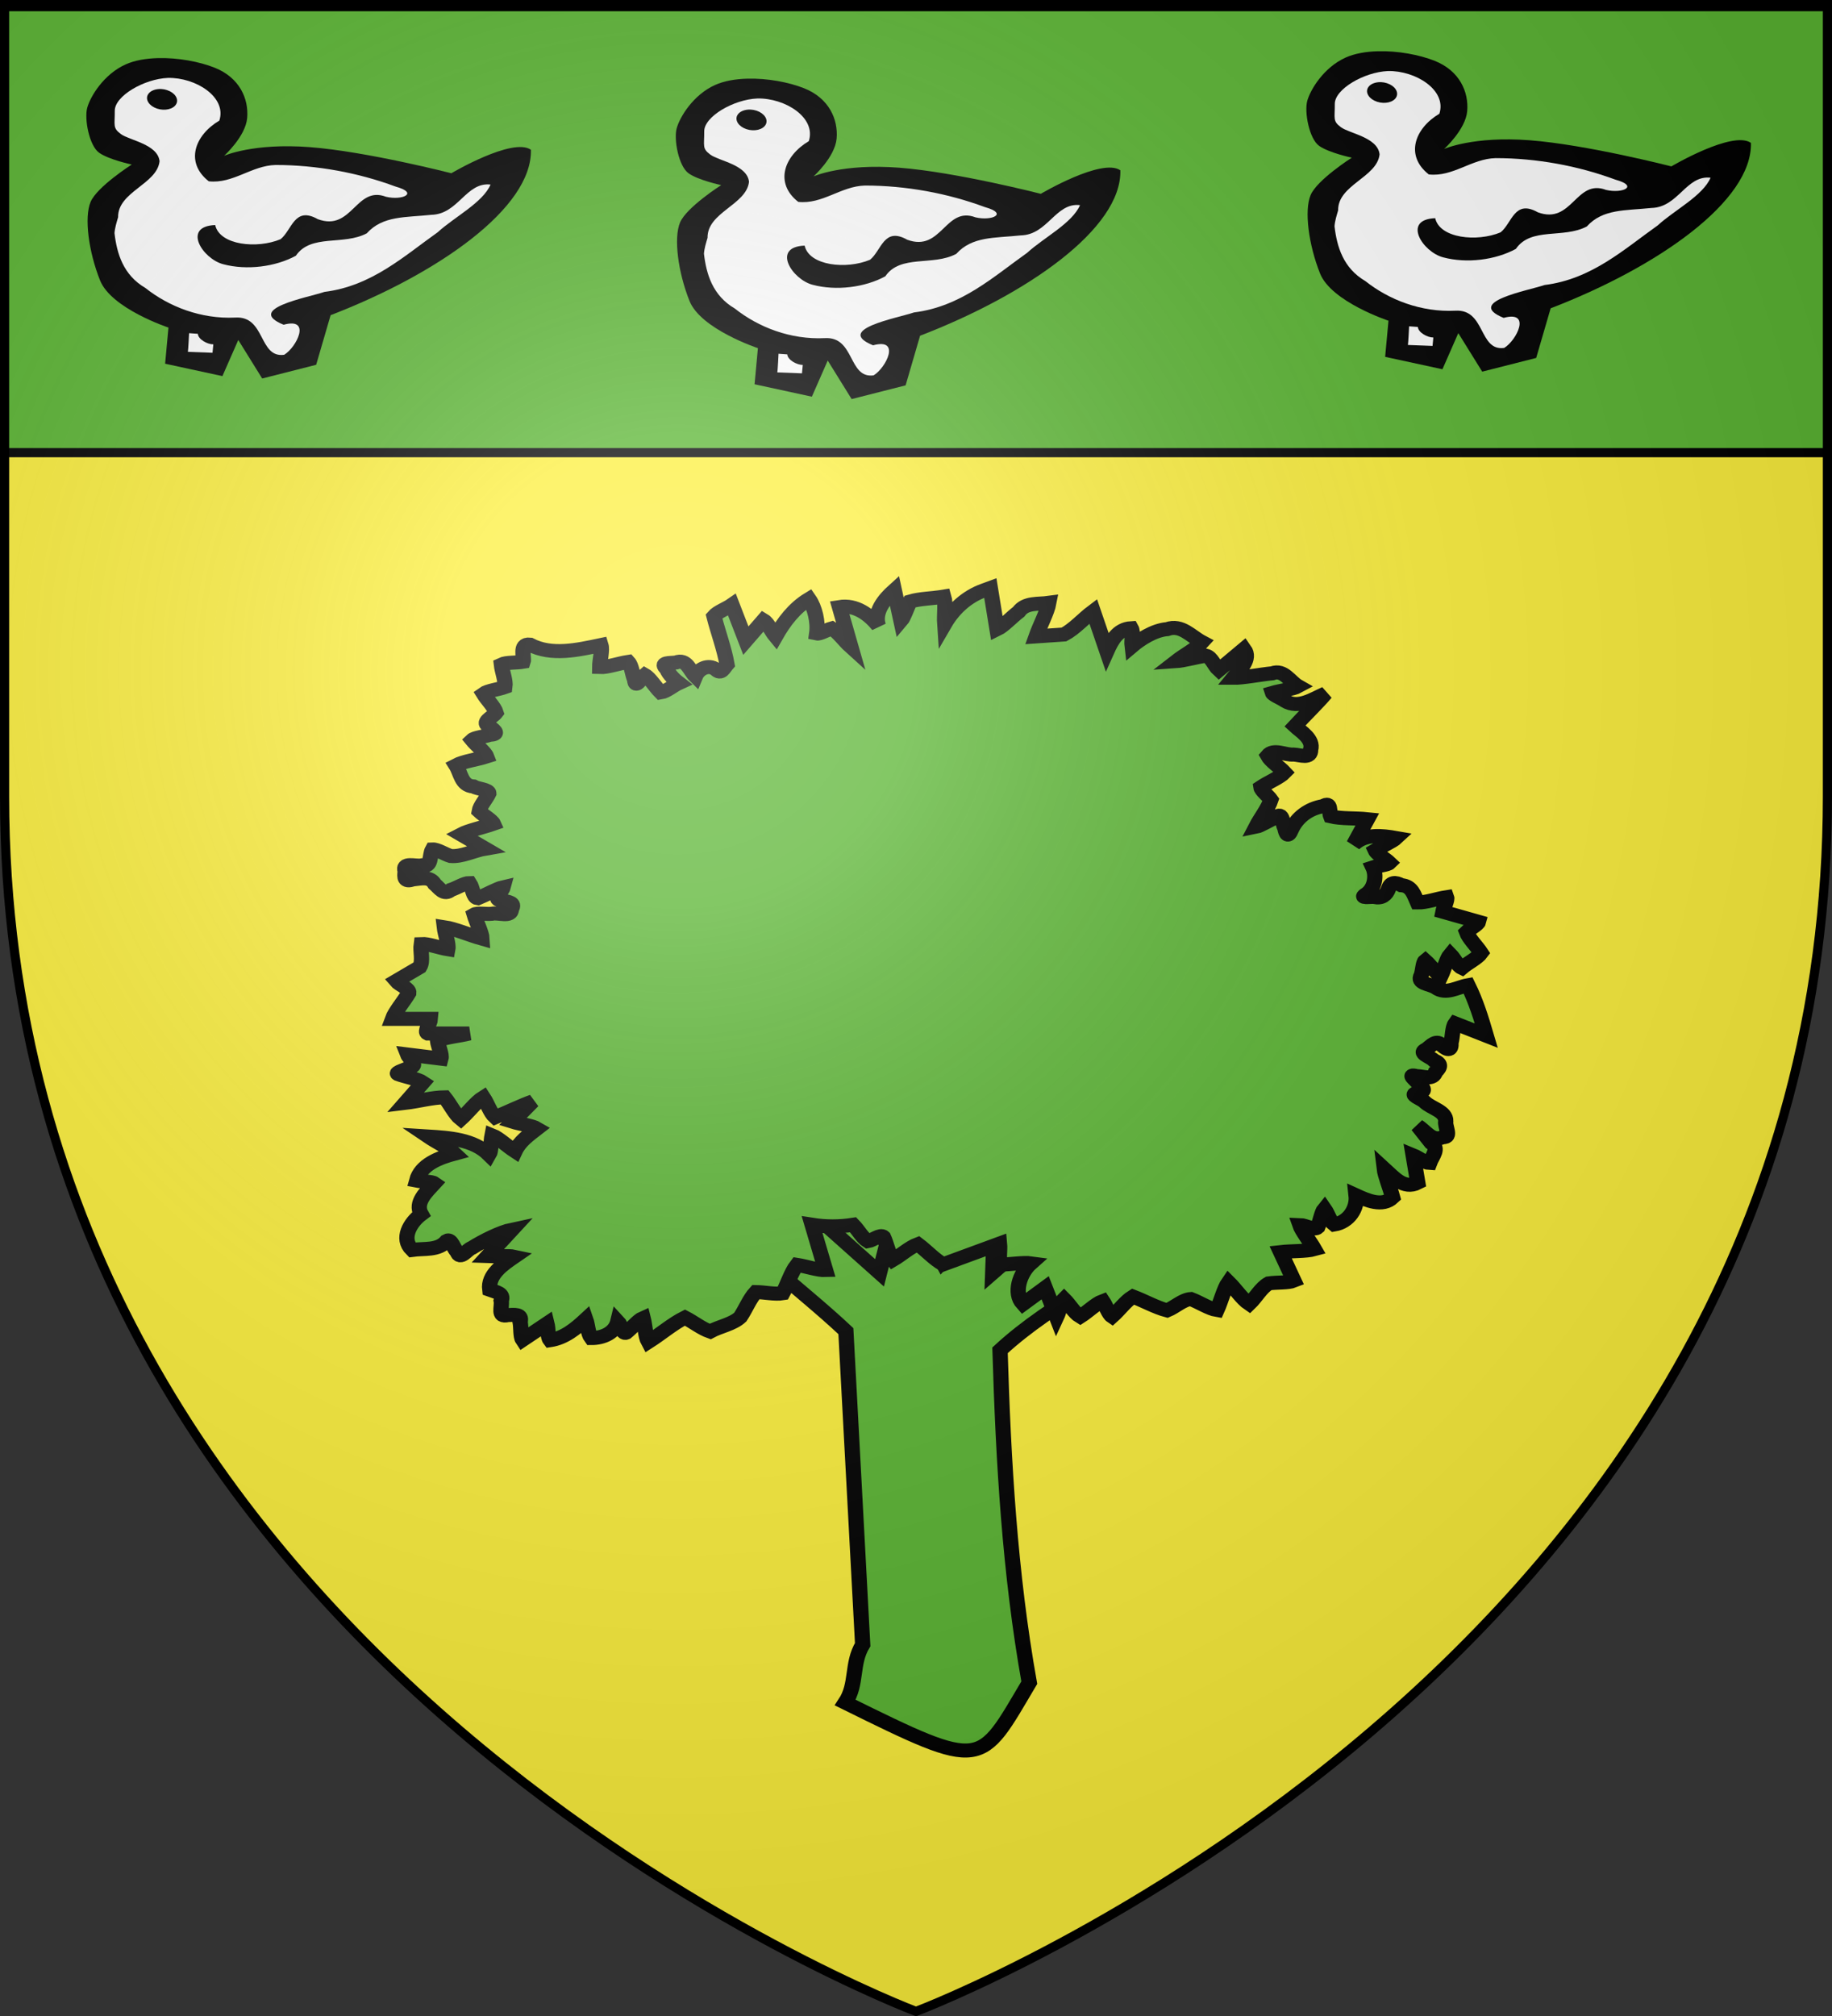 <?xml version="1.0" encoding="UTF-8" standalone="no"?>
<svg
   xmlns:dc="http://purl.org/dc/elements/1.1/"
   xmlns:cc="http://creativecommons.org/ns#"
   xmlns:rdf="http://www.w3.org/1999/02/22-rdf-syntax-ns#"
   xmlns:svg="http://www.w3.org/2000/svg"
   xmlns="http://www.w3.org/2000/svg"
   xmlns:xlink="http://www.w3.org/1999/xlink"
   xmlns:sodipodi="http://sodipodi.sourceforge.net/DTD/sodipodi-0.dtd"
   xmlns:inkscape="http://www.inkscape.org/namespaces/inkscape"
   height="660"
   width="600"
   version="1.0"
   id="svg2"
   sodipodi:version="0.32"
   inkscape:version="0.46"
   sodipodi:docname="Blason Bécourt.svg"
   sodipodi:docbase="D:\Mes documents\Renaud-Notre Lapin"
   inkscape:export-filename="/Users/olivier/Desktop/Blason Rouge/Blason_Vide_3D.png"
   inkscape:export-xdpi="144"
   inkscape:export-ydpi="144"
   inkscape:output_extension="org.inkscape.output.svg.inkscape">
  <rect width="100%" height="100%" fill="#333333" stroke="none"/>
  <sodipodi:namedview
     inkscape:window-height="712"
     inkscape:window-width="1024"
     inkscape:pageshadow="2"
     inkscape:pageopacity="0.0"
     guidetolerance="10.0"
     gridtolerance="10.0"
     objecttolerance="10.0"
     borderopacity="1.0"
     bordercolor="#666666"
     pagecolor="#ffffff"
     id="base"
     showgrid="false"
     height="660px"
     inkscape:zoom="0.44547727"
     inkscape:cx="-39.217336"
     inkscape:cy="301.19311"
     inkscape:window-x="53"
     inkscape:window-y="237"
     inkscape:current-layer="g14244"
     showguides="true"
     inkscape:guide-bbox="true" />
  <desc
     id="desc4">Flag of Canton of Valais (Wallis)</desc>
  <defs
     id="defs6">
    <inkscape:perspective
       sodipodi:type="inkscape:persp3d"
       inkscape:vp_x="0 : 330 : 1"
       inkscape:vp_y="0 : 1000 : 0"
       inkscape:vp_z="600 : 330 : 1"
       inkscape:persp3d-origin="300 : 220 : 1"
       id="perspective35" />
    <linearGradient
       id="linearGradient2893">
      <stop
         style="stop-color:white;stop-opacity:0.314;"
         offset="0"
         id="stop2895" />
      <stop
         id="stop2897"
         offset="0.19"
         style="stop-color:white;stop-opacity:0.251;" />
      <stop
         style="stop-color:#6b6b6b;stop-opacity:0.125;"
         offset="0.6"
         id="stop2901" />
      <stop
         style="stop-color:black;stop-opacity:0.125;"
         offset="1"
         id="stop2899" />
    </linearGradient>
    <linearGradient
       id="linearGradient2885">
      <stop
         id="stop2887"
         offset="0"
         style="stop-color:white;stop-opacity:1;" />
      <stop
         style="stop-color:white;stop-opacity:1;"
         offset="0.229"
         id="stop2891" />
      <stop
         id="stop2889"
         offset="1"
         style="stop-color:black;stop-opacity:1;" />
    </linearGradient>
    <linearGradient
       id="linearGradient2955">
      <stop
         id="stop2867"
         offset="0"
         style="stop-color:#fd0000;stop-opacity:1;" />
      <stop
         style="stop-color:#e77275;stop-opacity:0.659;"
         offset="0.5"
         id="stop2873" />
      <stop
         style="stop-color:black;stop-opacity:0.323;"
         offset="1"
         id="stop2959" />
    </linearGradient>
    <radialGradient
       inkscape:collect="always"
       xlink:href="#linearGradient2955"
       id="radialGradient2961"
       cx="225.524"
       cy="218.901"
       fx="225.524"
       fy="218.901"
       r="300"
       gradientTransform="matrix(-4.167939e-4,2.183,-1.884,-3.599562e-4,615.597,-289.121)"
       gradientUnits="userSpaceOnUse" />
    <polygon
       id="star"
       transform="scale(53,53)"
       points="0,-1 0.588,0.809 -0.951,-0.309 0.951,-0.309 -0.588,0.809 0,-1 " />
    <clipPath
       id="clip">
      <path
         d="M 0,-200 L 0,600 L 300,600 L 300,-200 L 0,-200 z "
         id="path10" />
    </clipPath>
    <radialGradient
       inkscape:collect="always"
       xlink:href="#linearGradient2955"
       id="radialGradient1911"
       gradientUnits="userSpaceOnUse"
       gradientTransform="matrix(-4.167939e-4,2.183,-1.884,-3.599562e-4,615.597,-289.121)"
       cx="225.524"
       cy="218.901"
       fx="225.524"
       fy="218.901"
       r="300" />
    <radialGradient
       inkscape:collect="always"
       xlink:href="#linearGradient2955"
       id="radialGradient2865"
       gradientUnits="userSpaceOnUse"
       gradientTransform="matrix(0,1.749,-1.593,-1.049767e-7,551.788,-191.29)"
       cx="225.524"
       cy="218.901"
       fx="225.524"
       fy="218.901"
       r="300" />
    <radialGradient
       inkscape:collect="always"
       xlink:href="#linearGradient2955"
       id="radialGradient2871"
       gradientUnits="userSpaceOnUse"
       gradientTransform="matrix(0,1.386,-1.323,-5.741131e-8,-158.082,-109.541)"
       cx="225.524"
       cy="218.901"
       fx="225.524"
       fy="218.901"
       r="300" />
    <radialGradient
       inkscape:collect="always"
       xlink:href="#linearGradient2893"
       id="radialGradient3163"
       gradientUnits="userSpaceOnUse"
       gradientTransform="matrix(1.353,0,0,1.349,-77.629,-85.747)"
       cx="221.445"
       cy="226.331"
       fx="221.445"
       fy="226.331"
       r="300" />
    <inkscape:perspective
       sodipodi:type="inkscape:persp3d"
       inkscape:vp_x="0 : 163.28122 : 1"
       inkscape:vp_y="0 : 1000 : 0"
       inkscape:vp_z="627.07764 : 163.28122 : 1"
       inkscape:persp3d-origin="313.53882 : 108.85415 : 1"
       id="perspective55" />
    <linearGradient
       id="linearGradient3016">
      <stop
         style="stop-color:#ffffff;stop-opacity:0.314"
         offset="0"
         id="stop3018" />
      <stop
         style="stop-color:#ffffff;stop-opacity:0.251"
         offset="0.19"
         id="stop3020" />
      <stop
         style="stop-color:#6b6b6b;stop-opacity:0.125"
         offset="0.6"
         id="stop3022" />
      <stop
         style="stop-color:#000000;stop-opacity:0.125"
         offset="1"
         id="stop3024" />
    </linearGradient>
    <linearGradient
       id="linearGradient3026">
      <stop
         style="stop-color:#ffffff;stop-opacity:1"
         offset="0"
         id="stop3028" />
      <stop
         style="stop-color:#ffffff;stop-opacity:1"
         offset="0.229"
         id="stop3030" />
      <stop
         style="stop-color:#000000;stop-opacity:1"
         offset="1"
         id="stop3032" />
    </linearGradient>
    <linearGradient
       id="linearGradient3034">
      <stop
         style="stop-color:#fd0000;stop-opacity:1"
         offset="0"
         id="stop3036" />
      <stop
         style="stop-color:#e77275;stop-opacity:0.659"
         offset="0.5"
         id="stop3038" />
      <stop
         style="stop-color:#000000;stop-opacity:0.323"
         offset="1"
         id="stop3040" />
    </linearGradient>
    <radialGradient
       cx="225.524"
       cy="218.901"
       r="300"
       fx="225.524"
       fy="218.901"
       id="radialGradient3042"
       xlink:href="#linearGradient2955"
       gradientUnits="userSpaceOnUse"
       gradientTransform="matrix(-4.167939e-4,2.183,-1.884,-3.599562e-4,615.597,-289.121)" />
    <polygon
       points="0,-1 0.588,0.809 -0.951,-0.309 0.951,-0.309 -0.588,0.809 0,-1 "
       transform="scale(53,53)"
       id="polygon3044" />
    <clipPath
       id="clipPath3046">
      <path
         d="M 0,-200 L 0,600 L 300,600 L 300,-200 L 0,-200 z "
         id="path3048" />
    </clipPath>
    <radialGradient
       cx="225.524"
       cy="218.901"
       r="300"
       fx="225.524"
       fy="218.901"
       id="radialGradient3050"
       xlink:href="#linearGradient2955"
       gradientUnits="userSpaceOnUse"
       gradientTransform="matrix(-4.167939e-4,2.183,-1.884,-3.599562e-4,615.597,-289.121)" />
    <radialGradient
       cx="225.524"
       cy="218.901"
       r="300"
       fx="225.524"
       fy="218.901"
       id="radialGradient3052"
       xlink:href="#linearGradient2955"
       gradientUnits="userSpaceOnUse"
       gradientTransform="matrix(0,1.749,-1.593,-1.049767e-7,551.788,-191.29)" />
    <radialGradient
       cx="225.524"
       cy="218.901"
       r="300"
       fx="225.524"
       fy="218.901"
       id="radialGradient3054"
       xlink:href="#linearGradient2955"
       gradientUnits="userSpaceOnUse"
       gradientTransform="matrix(0,1.386,-1.323,-5.741131e-8,-158.082,-109.541)" />
    <radialGradient
       cx="221.445"
       cy="226.331"
       r="300"
       fx="221.445"
       fy="226.331"
       id="radialGradient3056"
       xlink:href="#linearGradient2893"
       gradientUnits="userSpaceOnUse"
       gradientTransform="matrix(1.353,0,0,1.349,-77.629,-85.747)" />
    <linearGradient
       id="linearGradient8125">
      <stop
         style="stop-color:#ffffff;stop-opacity:0.314"
         offset="0"
         id="stop8127" />
      <stop
         style="stop-color:#ffffff;stop-opacity:0.251"
         offset="0.19"
         id="stop8129" />
      <stop
         style="stop-color:#6b6b6b;stop-opacity:0.125"
         offset="0.6"
         id="stop8131" />
      <stop
         style="stop-color:#000000;stop-opacity:0.125"
         offset="1"
         id="stop8133" />
    </linearGradient>
    <linearGradient
       id="linearGradient8135">
      <stop
         style="stop-color:#ffffff;stop-opacity:1"
         offset="0"
         id="stop8137" />
      <stop
         style="stop-color:#ffffff;stop-opacity:1"
         offset="0.229"
         id="stop8139" />
      <stop
         style="stop-color:#000000;stop-opacity:1"
         offset="1"
         id="stop8141" />
    </linearGradient>
    <linearGradient
       id="linearGradient8143">
      <stop
         style="stop-color:#fd0000;stop-opacity:1"
         offset="0"
         id="stop8145" />
      <stop
         style="stop-color:#e77275;stop-opacity:0.659"
         offset="0.5"
         id="stop8147" />
      <stop
         style="stop-color:#000000;stop-opacity:0.323"
         offset="1"
         id="stop8149" />
    </linearGradient>
    <radialGradient
       cx="225.524"
       cy="218.901"
       r="300"
       fx="225.524"
       fy="218.901"
       id="radialGradient8151"
       xlink:href="#linearGradient2955"
       gradientUnits="userSpaceOnUse"
       gradientTransform="matrix(-4.167939e-4,2.183,-1.884,-3.599562e-4,615.597,-289.121)" />
    <polygon
       points="0,-1 0.588,0.809 -0.951,-0.309 0.951,-0.309 -0.588,0.809 0,-1 "
       transform="scale(53,53)"
       id="polygon8153" />
    <clipPath
       id="clipPath8155">
      <path
         d="M 0,-200 L 0,600 L 300,600 L 300,-200 L 0,-200 z "
         id="path8157" />
    </clipPath>
    <radialGradient
       cx="225.524"
       cy="218.901"
       r="300"
       fx="225.524"
       fy="218.901"
       id="radialGradient8159"
       xlink:href="#linearGradient2955"
       gradientUnits="userSpaceOnUse"
       gradientTransform="matrix(-4.167939e-4,2.183,-1.884,-3.599562e-4,615.597,-289.121)" />
    <radialGradient
       cx="225.524"
       cy="218.901"
       r="300"
       fx="225.524"
       fy="218.901"
       id="radialGradient8161"
       xlink:href="#linearGradient2955"
       gradientUnits="userSpaceOnUse"
       gradientTransform="matrix(0,1.749,-1.593,-1.049767e-7,551.788,-191.29)" />
    <radialGradient
       cx="225.524"
       cy="218.901"
       r="300"
       fx="225.524"
       fy="218.901"
       id="radialGradient8163"
       xlink:href="#linearGradient2955"
       gradientUnits="userSpaceOnUse"
       gradientTransform="matrix(0,1.386,-1.323,-5.741131e-8,-158.082,-109.541)" />
    <linearGradient
       id="linearGradient6111">
      <stop
         style="stop-color:#ffffff;stop-opacity:0.314"
         offset="0"
         id="stop6113" />
      <stop
         style="stop-color:#ffffff;stop-opacity:0.251"
         offset="0.19"
         id="stop6115" />
      <stop
         style="stop-color:#6b6b6b;stop-opacity:0.125"
         offset="0.6"
         id="stop6117" />
      <stop
         style="stop-color:#000000;stop-opacity:0.125"
         offset="1"
         id="stop6119" />
    </linearGradient>
    <linearGradient
       id="linearGradient6121">
      <stop
         style="stop-color:#ffffff;stop-opacity:1"
         offset="0"
         id="stop6123" />
      <stop
         style="stop-color:#ffffff;stop-opacity:1"
         offset="0.229"
         id="stop6125" />
      <stop
         style="stop-color:#000000;stop-opacity:1"
         offset="1"
         id="stop6127" />
    </linearGradient>
    <linearGradient
       id="linearGradient6129">
      <stop
         style="stop-color:#fd0000;stop-opacity:1"
         offset="0"
         id="stop6131" />
      <stop
         style="stop-color:#e77275;stop-opacity:0.659"
         offset="0.5"
         id="stop6133" />
      <stop
         style="stop-color:#000000;stop-opacity:0.323"
         offset="1"
         id="stop6135" />
    </linearGradient>
    <radialGradient
       cx="225.524"
       cy="218.901"
       r="300"
       fx="225.524"
       fy="218.901"
       id="radialGradient6137"
       xlink:href="#linearGradient2955"
       gradientUnits="userSpaceOnUse"
       gradientTransform="matrix(-4.167939e-4,2.183,-1.884,-3.599562e-4,615.597,-289.121)" />
    <polygon
       points="0,-1 0.588,0.809 -0.951,-0.309 0.951,-0.309 -0.588,0.809 0,-1 "
       transform="scale(53,53)"
       id="polygon6139" />
    <clipPath
       id="clipPath6141">
      <path
         d="M 0,-200 L 0,600 L 300,600 L 300,-200 L 0,-200 z "
         id="path6143" />
    </clipPath>
    <radialGradient
       cx="225.524"
       cy="218.901"
       r="300"
       fx="225.524"
       fy="218.901"
       id="radialGradient6145"
       xlink:href="#linearGradient2955"
       gradientUnits="userSpaceOnUse"
       gradientTransform="matrix(-4.167939e-4,2.183,-1.884,-3.599562e-4,615.597,-289.121)" />
    <radialGradient
       cx="225.524"
       cy="218.901"
       r="300"
       fx="225.524"
       fy="218.901"
       id="radialGradient6147"
       xlink:href="#linearGradient2955"
       gradientUnits="userSpaceOnUse"
       gradientTransform="matrix(0,1.749,-1.593,-1.049767e-7,551.788,-191.29)" />
    <radialGradient
       cx="225.524"
       cy="218.901"
       r="300"
       fx="225.524"
       fy="218.901"
       id="radialGradient6149"
       xlink:href="#linearGradient2955"
       gradientUnits="userSpaceOnUse"
       gradientTransform="matrix(0,1.386,-1.323,-5.741131e-8,-158.082,-109.541)" />
    <radialGradient
       cx="225.524"
       cy="218.901"
       r="300"
       fx="225.524"
       fy="218.901"
       id="radialGradient2483"
       xlink:href="#linearGradient2955"
       gradientUnits="userSpaceOnUse"
       gradientTransform="matrix(0,1.386,-1.323,-5.741131e-8,-158.082,-109.541)" />
    <radialGradient
       cx="225.524"
       cy="218.901"
       r="300"
       fx="225.524"
       fy="218.901"
       id="radialGradient2481"
       xlink:href="#linearGradient2955"
       gradientUnits="userSpaceOnUse"
       gradientTransform="matrix(0,1.749,-1.593,-1.049767e-7,551.788,-191.29)" />
    <radialGradient
       cx="225.524"
       cy="218.901"
       r="300"
       fx="225.524"
       fy="218.901"
       id="radialGradient2479"
       xlink:href="#linearGradient2955"
       gradientUnits="userSpaceOnUse"
       gradientTransform="matrix(-4.167939e-4,2.183,-1.884,-3.599562e-4,615.597,-289.121)" />
    <clipPath
       id="clipPath2475">
      <path
         d="M 0,-200 L 0,600 L 300,600 L 300,-200 L 0,-200 z "
         id="path2477" />
    </clipPath>
    <polygon
       points="0,-1 0.588,0.809 -0.951,-0.309 0.951,-0.309 -0.588,0.809 0,-1 "
       transform="scale(53,53)"
       id="polygon2473" />
    <radialGradient
       cx="225.524"
       cy="218.901"
       r="300"
       fx="225.524"
       fy="218.901"
       id="radialGradient2471"
       xlink:href="#linearGradient2955"
       gradientUnits="userSpaceOnUse"
       gradientTransform="matrix(-4.167939e-4,2.183,-1.884,-3.599562e-4,615.597,-289.121)" />
    <linearGradient
       id="linearGradient2463">
      <stop
         style="stop-color:#fd0000;stop-opacity:1"
         offset="0"
         id="stop2465" />
      <stop
         style="stop-color:#e77275;stop-opacity:0.659"
         offset="0.5"
         id="stop2467" />
      <stop
         style="stop-color:#000000;stop-opacity:0.323"
         offset="1"
         id="stop2469" />
    </linearGradient>
    <linearGradient
       id="linearGradient2455">
      <stop
         style="stop-color:#ffffff;stop-opacity:1"
         offset="0"
         id="stop2457" />
      <stop
         style="stop-color:#ffffff;stop-opacity:1"
         offset="0.229"
         id="stop2459" />
      <stop
         style="stop-color:#000000;stop-opacity:1"
         offset="1"
         id="stop2461" />
    </linearGradient>
    <linearGradient
       id="linearGradient2445">
      <stop
         style="stop-color:#ffffff;stop-opacity:0.314"
         offset="0"
         id="stop2447" />
      <stop
         style="stop-color:#ffffff;stop-opacity:0.251"
         offset="0.19"
         id="stop2449" />
      <stop
         style="stop-color:#6b6b6b;stop-opacity:0.125"
         offset="0.6"
         id="stop2451" />
      <stop
         style="stop-color:#000000;stop-opacity:0.125"
         offset="1"
         id="stop2453" />
    </linearGradient>
    <inkscape:perspective
       sodipodi:type="inkscape:persp3d"
       inkscape:vp_x="-50 : 600 : 1"
       inkscape:vp_y="0 : 1000 : 0"
       inkscape:vp_z="700 : 600 : 1"
       inkscape:persp3d-origin="300 : 400 : 1"
       id="perspective11825" />
    <radialGradient
       gradientTransform="matrix(0,1.386,-1.323,-5.741131e-8,-158.082,-109.541)"
       gradientUnits="userSpaceOnUse"
       xlink:href="#linearGradient2955"
       id="radialGradient6435"
       fy="218.901"
       fx="225.524"
       r="300"
       cy="218.901"
       cx="225.524" />
    <radialGradient
       gradientTransform="matrix(0,1.749,-1.593,-1.049767e-7,551.788,-191.29)"
       gradientUnits="userSpaceOnUse"
       xlink:href="#linearGradient2955"
       id="radialGradient6437"
       fy="218.901"
       fx="225.524"
       r="300"
       cy="218.901"
       cx="225.524" />
    <radialGradient
       gradientTransform="matrix(-4.167939e-4,2.183,-1.884,-3.599562e-4,615.597,-289.121)"
       gradientUnits="userSpaceOnUse"
       xlink:href="#linearGradient2955"
       id="radialGradient6439"
       fy="218.901"
       fx="225.524"
       r="300"
       cy="218.901"
       cx="225.524" />
    <clipPath
       id="clipPath6441">
      <path
         id="path6443"
         d="M 0,-200 L 0,600 L 300,600 L 300,-200 L 0,-200 z " />
    </clipPath>
    <polygon
       id="polygon6445"
       transform="scale(53,53)"
       points="0,-1 0.588,0.809 -0.951,-0.309 0.951,-0.309 -0.588,0.809 0,-1 " />
    <radialGradient
       gradientTransform="matrix(-4.167939e-4,2.183,-1.884,-3.599562e-4,615.597,-289.121)"
       gradientUnits="userSpaceOnUse"
       xlink:href="#linearGradient2955"
       id="radialGradient6447"
       fy="218.901"
       fx="225.524"
       r="300"
       cy="218.901"
       cx="225.524" />
    <linearGradient
       id="linearGradient6449">
      <stop
         id="stop6451"
         offset="0"
         style="stop-color:#fd0000;stop-opacity:1" />
      <stop
         id="stop6453"
         offset="0.5"
         style="stop-color:#e77275;stop-opacity:0.659" />
      <stop
         id="stop6455"
         offset="1"
         style="stop-color:black;stop-opacity:0.323" />
    </linearGradient>
    <linearGradient
       id="linearGradient6457">
      <stop
         id="stop6459"
         offset="0"
         style="stop-color:white;stop-opacity:1" />
      <stop
         id="stop6461"
         offset="0.229"
         style="stop-color:white;stop-opacity:1" />
      <stop
         id="stop6463"
         offset="1"
         style="stop-color:black;stop-opacity:1" />
    </linearGradient>
    <linearGradient
       id="linearGradient6465">
      <stop
         id="stop6467"
         offset="0"
         style="stop-color:white;stop-opacity:0.314" />
      <stop
         id="stop6469"
         offset="0.19"
         style="stop-color:white;stop-opacity:0.251" />
      <stop
         id="stop6471"
         offset="0.6"
         style="stop-color:#6b6b6b;stop-opacity:0.125" />
      <stop
         id="stop6473"
         offset="1"
         style="stop-color:black;stop-opacity:0.125" />
    </linearGradient>
    <linearGradient
       id="linearGradient6359">
      <stop
         style="stop-color:white;stop-opacity:0.314"
         offset="0"
         id="stop6361" />
      <stop
         style="stop-color:white;stop-opacity:0.251"
         offset="0.19"
         id="stop6363" />
      <stop
         style="stop-color:#6b6b6b;stop-opacity:0.125"
         offset="0.6"
         id="stop6365" />
      <stop
         style="stop-color:black;stop-opacity:0.125"
         offset="1"
         id="stop6367" />
    </linearGradient>
    <linearGradient
       id="linearGradient6369">
      <stop
         style="stop-color:white;stop-opacity:1"
         offset="0"
         id="stop6371" />
      <stop
         style="stop-color:white;stop-opacity:1"
         offset="0.229"
         id="stop6373" />
      <stop
         style="stop-color:black;stop-opacity:1"
         offset="1"
         id="stop6375" />
    </linearGradient>
    <linearGradient
       id="linearGradient6377">
      <stop
         style="stop-color:#fd0000;stop-opacity:1"
         offset="0"
         id="stop6379" />
      <stop
         style="stop-color:#e77275;stop-opacity:0.659"
         offset="0.5"
         id="stop6381" />
      <stop
         style="stop-color:black;stop-opacity:0.323"
         offset="1"
         id="stop6383" />
    </linearGradient>
    <radialGradient
       cx="225.524"
       cy="218.901"
       r="300"
       fx="225.524"
       fy="218.901"
       id="radialGradient6385"
       xlink:href="#linearGradient2955"
       gradientUnits="userSpaceOnUse"
       gradientTransform="matrix(-4.167939e-4,2.183,-1.884,-3.599562e-4,615.597,-289.121)" />
    <polygon
       points="0,-1 0.588,0.809 -0.951,-0.309 0.951,-0.309 -0.588,0.809 0,-1 "
       transform="scale(53,53)"
       id="polygon6387" />
    <clipPath
       id="clipPath6389">
      <path
         d="M 0,-200 L 0,600 L 300,600 L 300,-200 L 0,-200 z "
         id="path6391" />
    </clipPath>
    <radialGradient
       cx="225.524"
       cy="218.901"
       r="300"
       fx="225.524"
       fy="218.901"
       id="radialGradient6393"
       xlink:href="#linearGradient2955"
       gradientUnits="userSpaceOnUse"
       gradientTransform="matrix(-4.167939e-4,2.183,-1.884,-3.599562e-4,615.597,-289.121)" />
    <radialGradient
       cx="225.524"
       cy="218.901"
       r="300"
       fx="225.524"
       fy="218.901"
       id="radialGradient6395"
       xlink:href="#linearGradient2955"
       gradientUnits="userSpaceOnUse"
       gradientTransform="matrix(0,1.749,-1.593,-1.049767e-7,551.788,-191.29)" />
    <radialGradient
       cx="225.524"
       cy="218.901"
       r="300"
       fx="225.524"
       fy="218.901"
       id="radialGradient6397"
       xlink:href="#linearGradient2955"
       gradientUnits="userSpaceOnUse"
       gradientTransform="matrix(0,1.386,-1.323,-5.741131e-8,-158.082,-109.541)" />
    <radialGradient
       r="300"
       fy="218.901"
       fx="225.524"
       cy="218.901"
       cx="225.524"
       gradientTransform="matrix(0,1.386,-1.323,-5.741131e-8,-158.082,-109.541)"
       gradientUnits="userSpaceOnUse"
       id="radialGradient7776"
       xlink:href="#linearGradient2955"
       inkscape:collect="always" />
    <radialGradient
       r="300"
       fy="218.901"
       fx="225.524"
       cy="218.901"
       cx="225.524"
       gradientTransform="matrix(0,1.749,-1.593,-1.049767e-7,551.788,-191.29)"
       gradientUnits="userSpaceOnUse"
       id="radialGradient7774"
       xlink:href="#linearGradient2955"
       inkscape:collect="always" />
    <radialGradient
       r="300"
       fy="218.901"
       fx="225.524"
       cy="218.901"
       cx="225.524"
       gradientTransform="matrix(-4.167939e-4,2.183,-1.884,-3.599562e-4,615.597,-289.121)"
       gradientUnits="userSpaceOnUse"
       id="radialGradient7772"
       xlink:href="#linearGradient2955"
       inkscape:collect="always" />
    <clipPath
       id="clipPath7768">
      <path
         id="path7770"
         d="M 0,-200 L 0,600 L 300,600 L 300,-200 L 0,-200 z " />
    </clipPath>
    <polygon
       points="0,-1 0.588,0.809 -0.951,-0.309 0.951,-0.309 -0.588,0.809 0,-1 "
       transform="scale(53,53)"
       id="polygon7766" />
    <radialGradient
       gradientUnits="userSpaceOnUse"
       gradientTransform="matrix(-4.167939e-4,2.183,-1.884,-3.599562e-4,615.597,-289.121)"
       r="300"
       fy="218.901"
       fx="225.524"
       cy="218.901"
       cx="225.524"
       id="radialGradient7764"
       xlink:href="#linearGradient2955"
       inkscape:collect="always" />
    <linearGradient
       id="linearGradient7756">
      <stop
         style="stop-color:#fd0000;stop-opacity:1;"
         offset="0"
         id="stop7758" />
      <stop
         id="stop7760"
         offset="0.5"
         style="stop-color:#e77275;stop-opacity:0.659;" />
      <stop
         id="stop7762"
         offset="1"
         style="stop-color:black;stop-opacity:0.323;" />
    </linearGradient>
    <linearGradient
       id="linearGradient7748">
      <stop
         style="stop-color:white;stop-opacity:1;"
         offset="0"
         id="stop7750" />
      <stop
         id="stop7752"
         offset="0.229"
         style="stop-color:white;stop-opacity:1;" />
      <stop
         style="stop-color:black;stop-opacity:1;"
         offset="1"
         id="stop7754" />
    </linearGradient>
    <linearGradient
       id="linearGradient7738">
      <stop
         id="stop7740"
         offset="0"
         style="stop-color:white;stop-opacity:0.314;" />
      <stop
         style="stop-color:white;stop-opacity:0.251;"
         offset="0.19"
         id="stop7742" />
      <stop
         id="stop7744"
         offset="0.6"
         style="stop-color:#6b6b6b;stop-opacity:0.125;" />
      <stop
         id="stop7746"
         offset="1"
         style="stop-color:black;stop-opacity:0.125;" />
    </linearGradient>
    <inkscape:perspective
       id="perspective10951"
       inkscape:persp3d-origin="300 : 400 : 1"
       inkscape:vp_z="700 : 600 : 1"
       inkscape:vp_y="0 : 1000 : 0"
       inkscape:vp_x="-50 : 600 : 1"
       sodipodi:type="inkscape:persp3d" />
    <inkscape:perspective
       id="perspective14654"
       inkscape:persp3d-origin="300 : 400 : 1"
       inkscape:vp_z="700 : 600 : 1"
       inkscape:vp_y="0 : 1000 : 0"
       inkscape:vp_x="-50 : 600 : 1"
       sodipodi:type="inkscape:persp3d" />
    <inkscape:perspective
       id="perspective10025"
       inkscape:persp3d-origin="300 : 400 : 1"
       inkscape:vp_z="700 : 600 : 1"
       inkscape:vp_y="0 : 1000 : 0"
       inkscape:vp_x="-50 : 600 : 1"
       sodipodi:type="inkscape:persp3d" />
    <inkscape:perspective
       id="perspective4575"
       inkscape:persp3d-origin="300 : 400 : 1"
       inkscape:vp_z="700 : 600 : 1"
       inkscape:vp_y="0 : 1000 : 0"
       inkscape:vp_x="-50 : 600 : 1"
       sodipodi:type="inkscape:persp3d" />
    <inkscape:perspective
       id="perspective29822"
       inkscape:persp3d-origin="300 : 400 : 1"
       inkscape:vp_z="700 : 600 : 1"
       inkscape:vp_y="0 : 1000 : 0"
       inkscape:vp_x="-50 : 600 : 1"
       sodipodi:type="inkscape:persp3d" />
    <inkscape:perspective
       id="perspective22529"
       inkscape:persp3d-origin="300 : 400 : 1"
       inkscape:vp_z="700 : 600 : 1"
       inkscape:vp_y="0 : 1000 : 0"
       inkscape:vp_x="-50 : 600 : 1"
       sodipodi:type="inkscape:persp3d" />
    <radialGradient
       gradientTransform="matrix(1.353,0,0,1.349,-77.629,-85.747)"
       gradientUnits="userSpaceOnUse"
       xlink:href="#linearGradient2893"
       id="radialGradient9145"
       fy="226.331"
       fx="221.445"
       r="300"
       cy="226.331"
       cx="221.445" />
    <radialGradient
       gradientTransform="matrix(0,1.386,-1.323,-5.741131e-8,-158.082,-109.541)"
       gradientUnits="userSpaceOnUse"
       xlink:href="#linearGradient2955"
       id="radialGradient9143"
       fy="218.901"
       fx="225.524"
       r="300"
       cy="218.901"
       cx="225.524" />
    <radialGradient
       gradientTransform="matrix(0,1.749,-1.593,-1.049767e-7,551.788,-191.29)"
       gradientUnits="userSpaceOnUse"
       xlink:href="#linearGradient2955"
       id="radialGradient9141"
       fy="218.901"
       fx="225.524"
       r="300"
       cy="218.901"
       cx="225.524" />
    <radialGradient
       gradientTransform="matrix(-4.167939e-4,2.183,-1.884,-3.599562e-4,615.597,-289.121)"
       gradientUnits="userSpaceOnUse"
       xlink:href="#linearGradient2955"
       id="radialGradient9139"
       fy="218.901"
       fx="225.524"
       r="300"
       cy="218.901"
       cx="225.524" />
    <clipPath
       id="clipPath9135">
      <path
         id="path9137"
         d="M 0,-200 L 0,600 L 300,600 L 300,-200 L 0,-200 z " />
    </clipPath>
    <polygon
       id="polygon9133"
       transform="scale(53,53)"
       points="0,-1 0.588,0.809 -0.951,-0.309 0.951,-0.309 -0.588,0.809 0,-1 " />
    <radialGradient
       gradientTransform="matrix(-4.167939e-4,2.183,-1.884,-3.599562e-4,615.597,-289.121)"
       gradientUnits="userSpaceOnUse"
       xlink:href="#linearGradient2955"
       id="radialGradient9131"
       fy="218.901"
       fx="225.524"
       r="300"
       cy="218.901"
       cx="225.524" />
    <linearGradient
       id="linearGradient9123">
      <stop
         id="stop9125"
         offset="0"
         style="stop-color:#fd0000;stop-opacity:1" />
      <stop
         id="stop9127"
         offset="0.5"
         style="stop-color:#e77275;stop-opacity:0.659" />
      <stop
         id="stop9129"
         offset="1"
         style="stop-color:#000000;stop-opacity:0.323" />
    </linearGradient>
    <linearGradient
       id="linearGradient9115">
      <stop
         id="stop9117"
         offset="0"
         style="stop-color:#ffffff;stop-opacity:1" />
      <stop
         id="stop9119"
         offset="0.229"
         style="stop-color:#ffffff;stop-opacity:1" />
      <stop
         id="stop9121"
         offset="1"
         style="stop-color:#000000;stop-opacity:1" />
    </linearGradient>
    <linearGradient
       id="linearGradient9105">
      <stop
         id="stop9107"
         offset="0"
         style="stop-color:#ffffff;stop-opacity:0.314" />
      <stop
         id="stop9109"
         offset="0.19"
         style="stop-color:#ffffff;stop-opacity:0.251" />
      <stop
         id="stop9111"
         offset="0.6"
         style="stop-color:#6b6b6b;stop-opacity:0.125" />
      <stop
         id="stop9113"
         offset="1"
         style="stop-color:#000000;stop-opacity:0.125" />
    </linearGradient>
    <inkscape:perspective
       id="perspective85"
       inkscape:persp3d-origin="300 : 220 : 1"
       inkscape:vp_z="600 : 330 : 1"
       inkscape:vp_y="0 : 1000 : 0"
       inkscape:vp_x="0 : 330 : 1"
       sodipodi:type="inkscape:persp3d" />
    <radialGradient
       gradientTransform="matrix(1.353,0,0,1.349,-77.629,-85.747)"
       gradientUnits="userSpaceOnUse"
       xlink:href="#linearGradient2893"
       id="radialGradient9421"
       fy="226.331"
       fx="221.445"
       r="300"
       cy="226.331"
       cx="221.445" />
    <radialGradient
       gradientTransform="matrix(0,1.386,-1.323,-5.741131e-8,-158.082,-109.541)"
       gradientUnits="userSpaceOnUse"
       xlink:href="#linearGradient2955"
       id="radialGradient9419"
       fy="218.901"
       fx="225.524"
       r="300"
       cy="218.901"
       cx="225.524" />
    <radialGradient
       gradientTransform="matrix(0,1.749,-1.593,-1.049767e-7,551.788,-191.29)"
       gradientUnits="userSpaceOnUse"
       xlink:href="#linearGradient2955"
       id="radialGradient9417"
       fy="218.901"
       fx="225.524"
       r="300"
       cy="218.901"
       cx="225.524" />
    <radialGradient
       gradientTransform="matrix(-4.167939e-4,2.183,-1.884,-3.599562e-4,615.597,-289.121)"
       gradientUnits="userSpaceOnUse"
       xlink:href="#linearGradient2955"
       id="radialGradient9415"
       fy="218.901"
       fx="225.524"
       r="300"
       cy="218.901"
       cx="225.524" />
    <clipPath
       id="clipPath9411">
      <path
         id="path9413"
         d="M 0,-200 L 0,600 L 300,600 L 300,-200 L 0,-200 z " />
    </clipPath>
    <polygon
       id="polygon9409"
       transform="scale(53,53)"
       points="0,-1 0.588,0.809 -0.951,-0.309 0.951,-0.309 -0.588,0.809 0,-1 " />
    <radialGradient
       gradientTransform="matrix(-4.167939e-4,2.183,-1.884,-3.599562e-4,615.597,-289.121)"
       gradientUnits="userSpaceOnUse"
       xlink:href="#linearGradient2955"
       id="radialGradient9407"
       fy="218.901"
       fx="225.524"
       r="300"
       cy="218.901"
       cx="225.524" />
    <linearGradient
       id="linearGradient9399">
      <stop
         id="stop9401"
         offset="0"
         style="stop-color:#fd0000;stop-opacity:1" />
      <stop
         id="stop9403"
         offset="0.5"
         style="stop-color:#e77275;stop-opacity:0.659" />
      <stop
         id="stop9405"
         offset="1"
         style="stop-color:black;stop-opacity:0.323" />
    </linearGradient>
    <linearGradient
       id="linearGradient9391">
      <stop
         id="stop9393"
         offset="0"
         style="stop-color:white;stop-opacity:1" />
      <stop
         id="stop9395"
         offset="0.229"
         style="stop-color:white;stop-opacity:1" />
      <stop
         id="stop9397"
         offset="1"
         style="stop-color:black;stop-opacity:1" />
    </linearGradient>
    <linearGradient
       id="linearGradient9381">
      <stop
         id="stop9383"
         offset="0"
         style="stop-color:white;stop-opacity:0.314" />
      <stop
         id="stop9385"
         offset="0.19"
         style="stop-color:white;stop-opacity:0.251" />
      <stop
         id="stop9387"
         offset="0.6"
         style="stop-color:#6b6b6b;stop-opacity:0.125" />
      <stop
         id="stop9389"
         offset="1"
         style="stop-color:black;stop-opacity:0.125" />
    </linearGradient>
    <inkscape:perspective
       id="perspective29"
       inkscape:persp3d-origin="300 : 220 : 1"
       inkscape:vp_z="600 : 330 : 1"
       inkscape:vp_y="0 : 1000 : 0"
       inkscape:vp_x="0 : 330 : 1"
       sodipodi:type="inkscape:persp3d" />
    <radialGradient
       r="300"
       fy="226.331"
       fx="221.445"
       cy="226.331"
       cx="221.445"
       gradientTransform="matrix(1.353,0,0,1.349,-77.629,-85.747)"
       gradientUnits="userSpaceOnUse"
       id="radialGradient10724"
       xlink:href="#linearGradient2893"
       inkscape:collect="always" />
    <linearGradient
       id="linearGradient10714">
      <stop
         id="stop10716"
         offset="0"
         style="stop-color:white;stop-opacity:0.314;" />
      <stop
         style="stop-color:white;stop-opacity:0.251;"
         offset="0.19"
         id="stop10718" />
      <stop
         id="stop10720"
         offset="0.6"
         style="stop-color:#6b6b6b;stop-opacity:0.125;" />
      <stop
         id="stop10722"
         offset="1"
         style="stop-color:black;stop-opacity:0.125;" />
    </linearGradient>
    <inkscape:perspective
       id="perspective131"
       inkscape:persp3d-origin="300 : 220 : 1"
       inkscape:vp_z="600 : 330 : 1"
       inkscape:vp_y="0 : 1000 : 0"
       inkscape:vp_x="0 : 330 : 1"
       sodipodi:type="inkscape:persp3d" />
    <inkscape:perspective
       id="perspective181"
       inkscape:persp3d-origin="210 : 173.66667 : 1"
       inkscape:vp_z="420 : 260.5 : 1"
       inkscape:vp_y="0 : 1000 : 0"
       inkscape:vp_x="0 : 260.5 : 1"
       sodipodi:type="inkscape:persp3d" />
    <inkscape:perspective
       id="perspective12"
       inkscape:persp3d-origin="112.5 : 101.66667 : 1"
       inkscape:vp_z="225 : 152.5 : 1"
       inkscape:vp_y="0 : 1000 : 0"
       inkscape:vp_x="0 : 152.5 : 1"
       sodipodi:type="inkscape:persp3d" />
    <inkscape:perspective
       id="perspective14536"
       inkscape:persp3d-origin="42.5 : 26 : 1"
       inkscape:vp_z="85 : 39 : 1"
       inkscape:vp_y="0 : 1000 : 0"
       inkscape:vp_x="0 : 39 : 1"
       sodipodi:type="inkscape:persp3d" />
  </defs>
  <g
     inkscape:groupmode="layer"
     id="layer3"
     inkscape:label="Fond écu"
     style="display:inline">
    <path
       id="path2855"
       style="fill:#fcef3c;fill-opacity:1;fill-rule:evenodd;stroke:none;stroke-width:1px;stroke-linecap:butt;stroke-linejoin:miter;stroke-opacity:1"
       d="M 300,658.5 C 300,658.5 598.5,546.18 598.5,260.728 C 598.5,-24.723 598.5,2.176 598.5,2.176 L 1.5,2.176 L 1.5,260.728 C 1.5,546.18 300,658.5 300,658.5 z "
       sodipodi:nodetypes="cccccc" />
    <g
       id="g14244"
       transform="translate(-290.185,282.414)">
      <g
         id="g14246"
         style="fill:#5ab532"
         transform="matrix(1.666,0,0,1.531,410.995,-97.134)">
        <g
           id="g7256"
           transform="translate(-17.581,-735.996)"
           style="fill:#5ab532">
          <path
             id="path5476"
             style="fill:#5ab532;fill-opacity:1;fill-rule:evenodd;stroke:none;stroke-width:1px;stroke-linecap:butt;stroke-linejoin:miter;stroke-opacity:1"
             d="M 92,877.188 C 104.281,884.385 116.562,891.583 128.844,898.781 C 143.146,893.479 157.448,888.177 171.75,882.875 C 156.917,875.896 142.083,868.917 127.25,861.938 C 115.5,867.021 103.75,872.104 92,877.188 z" />
          <path
             sodipodi:nodetypes="ccccccccccccccc"
             id="path1910"
             style="fill:#5ab532;fill-opacity:1;fill-rule:evenodd;stroke:#000000;stroke-width:3;stroke-linecap:butt;stroke-linejoin:miter;stroke-miterlimit:4;stroke-dasharray:none;stroke-opacity:1"
             d="M 117.969,887.156 C 113.083,882.417 108.198,877.677 103.312,872.938 C 101.104,877.198 98.896,881.458 96.688,885.719 C 101.534,890.372 106.713,894.871 111.353,899.62 C 112.454,921.965 113.555,944.311 114.656,966.656 C 112.368,970.762 113.651,975.076 111.236,979.052 C 138.608,993.763 137.553,992.893 147.408,974.788 C 143.557,951.3 142.314,927.482 141.656,903.719 C 146.908,898.438 153.033,894.162 159.156,889.969 C 155.844,886.188 152.531,882.406 149.219,878.625 C 146.219,881.469 143.219,884.312 140.219,887.156 C 140.385,882.104 140.552,877.052 140.719,872 C 137.24,876.26 133.76,880.521 130.281,884.781 C 127.604,879.417 124.927,874.052 122.25,868.688 C 120.823,874.844 119.396,881 117.969,887.156 z" />
          <path
             id="path4587"
             style="fill:#5ab532;fill-opacity:1;fill-rule:evenodd;stroke:#000000;stroke-width:3;stroke-linecap:butt;stroke-linejoin:miter;stroke-miterlimit:4;stroke-dasharray:none;stroke-opacity:1"
             d="M 138.5,741.219 C 135.135,742.532 132.466,745.221 130.781,748.375 C 130.661,746.504 131.022,744.082 130.6,742.556 C 128.428,742.958 125.947,742.962 123.963,743.607 C 123.381,744.853 122.709,747.066 122.183,747.727 C 121.747,745.547 121.311,743.367 120.875,741.188 C 118.897,743.127 116.806,745.883 117.75,748.812 C 115.966,746.414 113.289,744.21 110.094,744.781 C 110.844,747.625 111.594,750.469 112.344,753.312 C 111.073,752.066 109.93,750.251 108.582,749.353 C 107.66,749.63 106.219,750.59 105.617,750.444 C 105.938,748.001 105.235,744.847 104.103,743.077 C 101.168,745.018 99.137,747.989 97.531,751.062 C 96.737,750.025 95.99,748.147 95.167,747.612 C 94.007,749.064 92.847,750.516 91.688,751.969 C 90.781,749.417 89.875,746.865 88.969,744.312 C 87.863,745.152 86.188,745.766 85.421,746.739 C 86.223,750.167 87.443,753.675 87.985,757.053 C 87.332,757.854 86.843,759.311 85.805,758.136 C 84.329,756.925 82.385,758.009 81.781,759.594 C 80.614,758.349 80.059,755.745 77.927,756.645 C 76.754,756.836 74.689,756.51 76.156,758.062 C 76.539,759.269 77.902,760.533 78.501,761.035 C 77.334,761.612 76.046,762.872 74.95,763.044 C 73.897,761.904 72.847,759.955 71.793,759.3 C 71.084,759.923 69.985,762.478 69.831,760.35 C 69.361,759.155 69.26,757.338 68.572,756.51 C 66.766,756.806 64.434,757.707 62.954,757.63 C 62.962,756.143 63.516,754.028 63.197,752.916 C 58.674,753.947 53.5,755.268 49.219,752.812 C 47.11,752.557 48.18,755.654 47.912,756.486 C 46.558,756.742 44.622,756.559 43.627,757.086 C 43.785,758.644 44.516,760.552 44.325,761.896 C 43.013,762.412 40.95,762.657 40.102,763.339 C 40.852,764.678 42.225,766.078 42.589,767.379 C 41.895,768.387 39.484,769.4 41.38,770.399 C 42.445,771.251 43.162,772.014 41.309,772.109 C 40.278,772.517 38.401,772.673 37.871,773.231 C 38.712,774.367 40.388,775.749 40.73,776.737 C 38.805,777.41 36.208,777.767 34.698,778.636 C 35.678,780.315 35.745,782.971 38.126,783.152 C 38.991,783.702 41.161,783.759 41.167,784.633 C 40.619,785.894 39.431,787.27 39.263,788.464 C 40.091,789.328 41.769,790.36 42.077,791.121 C 40.058,791.897 37.158,792.567 35.686,793.41 C 37.28,794.419 38.874,795.428 40.469,796.438 C 38.206,796.859 35.875,798.225 33.656,798.025 C 32.511,797.652 31.019,796.562 30.08,796.615 C 29.445,797.854 30.001,800.623 27.939,800.031 C 26.699,800.292 24.111,799.203 24.719,801.311 C 24.556,802.604 24.604,803.664 26.173,803.036 C 27.792,802.874 29.573,802.255 30.511,804.011 C 31.49,804.906 32.332,806.559 33.706,805.269 C 34.894,804.864 36.36,803.787 37.377,803.796 C 37.966,804.746 38.066,806.937 38.984,807.056 C 40.559,806.359 42.818,804.98 43.981,804.695 C 43.735,805.715 41.771,807.487 43.772,807.524 C 44.86,807.851 46.424,807.887 45.6,809.381 C 45.603,811.273 43.006,810.011 41.75,810.375 C 40.684,810.499 38.937,810.132 38.276,810.549 C 38.718,812.185 39.769,814.443 39.828,815.689 C 37.427,814.958 34.465,813.571 32.408,813.242 C 32.564,814.733 33.3,816.841 33.104,817.956 C 31.424,817.664 29.258,816.751 27.875,816.839 C 27.662,818.429 28.297,820.484 27.567,821.791 C 26.024,822.777 24.481,823.764 22.938,824.75 C 23.612,825.629 25.548,826.304 25.433,827.311 C 24.457,829.101 22.724,831.314 22.214,832.844 C 24.705,832.844 27.196,832.844 29.688,832.844 C 29.635,833.79 28.43,835.601 29.147,835.969 C 31.869,835.969 34.591,835.969 37.312,835.969 C 35.311,836.537 32.707,836.721 31.071,837.522 C 31.221,838.726 31.978,840.486 31.756,841.351 C 29.567,841.057 27.377,840.763 25.188,840.469 C 25.536,841.449 27.417,842.875 25.552,843.213 C 25.019,843.674 22.691,844.269 23.285,844.646 C 24.826,845.28 27.172,845.677 28.229,846.455 C 27.059,847.907 25.889,849.36 24.719,850.812 C 27.276,850.48 30.053,849.645 32.473,849.623 C 33.543,851.065 34.544,853.314 35.654,854.271 C 37.115,852.83 38.689,850.573 40.082,849.632 C 40.889,850.966 41.468,852.961 42.415,853.891 C 44.771,852.838 47.91,851.207 49.783,850.51 C 48.47,851.955 47.157,853.399 45.844,854.844 C 47.341,855.355 49.67,855.676 50.643,856.307 C 48.962,857.725 47.203,859.077 46.312,861.156 C 44.85,860.123 43.049,858.282 41.793,857.744 C 41.559,859.022 41.636,861.143 41.211,861.905 C 38.15,858.608 33.422,858.287 29.219,858 C 30.849,859.201 33.366,860.524 34.451,861.65 C 31.387,862.544 27.801,863.988 26.969,867.438 C 28.025,867.67 29.889,867.587 30.444,868.014 C 28.947,869.795 26.543,872.117 27.875,874.625 C 25.703,876.38 23.813,879.807 26.094,882.25 C 28.469,881.887 31.221,882.458 32.882,880.322 C 33.795,879.725 34.223,882.011 34.93,882.634 C 35.514,884.61 36.801,882.205 37.845,881.807 C 40.18,880.227 43.507,878.424 45.725,877.921 C 44.119,879.812 42.513,881.703 40.906,883.594 C 42.545,883.67 45.077,883.443 46.167,883.705 C 43.888,885.407 40.956,887.556 41.344,890.781 C 42.539,891.27 44.165,891.468 43.594,893.15 C 43.819,894.364 42.824,896.798 44.873,896.188 C 46.16,896.158 47.729,895.819 47.314,897.644 C 47.523,898.824 47.374,900.792 47.804,901.486 C 49.401,900.324 50.997,899.162 52.594,898 C 52.852,899.11 52.69,900.814 53.21,901.554 C 56.051,901.088 58.264,899.065 60.219,897.094 C 60.631,898.359 60.657,900.174 61.306,901.102 C 63.614,901.117 65.993,899.959 66.531,897.531 C 67.093,898.168 67.414,900.293 68.134,899.96 C 69.222,899.014 70.576,897.235 71.499,896.805 C 71.878,898.415 71.949,900.795 72.521,901.921 C 74.922,900.261 77.302,898.035 79.717,896.723 C 81.371,897.653 82.992,899.069 84.666,899.705 C 86.568,898.592 89.099,898.147 90.602,896.61 C 91.653,894.892 92.439,892.688 93.651,891.265 C 95.378,891.286 97.404,891.803 98.947,891.519 C 99.916,889.569 100.594,887.048 101.741,885.447 C 103.537,885.749 105.94,886.634 107.358,886.574 C 106.478,883.341 105.599,880.108 104.719,876.875 C 107.406,877.335 110.094,877.335 112.781,876.875 C 113.764,877.973 114.589,879.664 115.668,880.397 C 116.629,880.23 118.142,878.827 118.742,879.471 C 119.39,881.007 119.787,883.329 120.585,884.392 C 122.222,883.353 123.894,881.682 125.51,881.029 C 127.18,882.399 128.755,884.288 130.482,885.338 C 134.176,883.861 137.869,882.384 141.562,880.906 C 141.688,882.333 141.315,884.294 141.745,885.394 C 143.633,885.353 146.34,884.894 147.727,885.109 C 145.496,887.25 144.247,891.524 146.174,893.823 C 147.626,892.664 149.079,891.504 150.531,890.344 C 151.281,892.438 152.031,894.531 152.781,896.625 C 153.287,895.449 153.639,893.38 154.238,892.738 C 155.311,893.898 156.3,895.785 157.424,896.511 C 158.882,895.504 160.508,893.737 161.862,893.195 C 162.484,894.195 162.994,895.988 163.685,896.49 C 165.07,895.149 166.335,893.218 167.791,892.233 C 170.024,893.159 172.282,894.547 174.501,895.188 C 176.062,894.489 177.588,892.873 179.171,892.756 C 180.846,893.447 182.808,894.845 184.311,895.109 C 185.088,893.23 185.715,890.496 186.585,889.141 C 187.938,890.599 189.296,892.81 190.645,893.795 C 191.972,892.417 192.936,890.358 194.489,889.408 C 196.045,889.161 198.298,889.335 199.428,888.832 C 198.556,886.794 197.684,884.756 196.812,882.719 C 198.932,882.458 201.811,882.597 203.47,882.092 C 202.606,880.442 200.995,878.231 200.584,876.92 C 201.676,876.947 203.429,878.138 204.105,877.431 C 204.556,876.22 204.925,874.09 205.426,873.444 C 206.099,874.489 206.5,876.138 207.333,876.828 C 210.215,876.311 211.94,873.391 211.656,870.594 C 213.803,871.664 216.831,873.13 218.844,871.031 C 218.355,869.071 217.337,866.344 217.178,864.86 C 218.913,866.575 220.999,869.433 223.781,867.875 C 223.479,865.927 223.177,863.979 222.875,862.031 C 223.922,862.494 225.2,863.645 226.103,863.676 C 226.607,862.19 228.093,860.593 226.407,859.357 C 225.532,858.155 224.656,856.952 223.781,855.75 C 225.348,856.822 226.555,859.162 228.711,858.147 C 230.508,858.238 229.048,855.833 229.284,854.727 C 229.317,852.539 226.468,852.025 225.144,850.625 C 224.627,849.968 221.839,849.023 223.727,848.669 C 225.464,848.444 224.968,847.656 223.94,846.733 C 223.417,845.98 221.55,844.516 223.528,845.087 C 224.927,845.105 226.765,846.067 227.286,844.194 C 228.307,843.182 228.385,842.332 226.96,841.739 C 226.28,840.942 223.669,840.196 225.501,839.332 C 226.502,838.514 227.473,837.139 228.594,838.589 C 229.736,839.659 230.391,839.626 230.316,837.937 C 230.643,836.661 230.574,834.672 231.137,833.822 C 233.175,834.694 235.212,835.566 237.25,836.438 C 236.259,832.773 235.23,829.121 233.656,825.656 C 231.53,826.064 229.315,827.754 227.326,826.166 C 226.228,825.351 223.501,825.367 224.471,823.496 C 224.763,822.587 224.81,820.76 225.246,820.387 C 226.256,821.366 227.431,823.214 228.343,823.672 C 228.967,822.243 229.471,819.947 230.169,819.055 C 230.946,819.919 231.615,821.528 232.456,821.95 C 233.624,820.871 235.49,819.898 236.239,818.756 C 235.36,817.278 233.831,815.713 233.359,814.289 C 234.025,813.585 235.598,812.699 235.732,812.102 C 233.394,811.381 231.056,810.659 228.719,809.938 C 228.888,808.969 229.658,807.43 229.447,806.822 C 227.571,807.13 225.408,807.998 223.71,807.957 C 223.036,806.33 222.627,804.427 220.554,804.264 C 219.355,803.54 218.431,803.577 218.024,805.052 C 217.542,806.419 216.687,807.143 215.203,806.781 C 214.449,806.662 212.088,807.187 213.688,806.125 C 215.458,804.772 215.653,802.052 214.959,800.455 C 215.929,800.1 217.798,799.956 218.236,799.475 C 217.399,798.595 215.749,797.65 215.406,796.811 C 216.664,795.962 218.845,794.885 219.536,794.176 C 216.702,793.633 213.415,793.23 211.188,795.531 C 212.083,793.74 212.979,791.948 213.875,790.156 C 211.523,789.891 208.754,790.087 206.658,789.538 C 206.306,788.593 206.806,786.236 205.211,787.35 C 202.354,787.858 200.015,789.756 198.915,792.445 C 198.273,794.151 197.903,793.442 197.633,791.998 C 197.111,791.081 197.316,788.4 195.849,789.774 C 194.639,790.357 192.759,791.609 191.962,791.777 C 192.873,789.853 194.345,787.875 194.915,785.984 C 194.36,785.109 193.034,784.111 192.936,783.308 C 194.393,782.246 196.605,781.267 197.589,780.152 C 196.565,778.954 194.847,777.756 194.254,776.558 C 195.447,774.971 197.701,776.485 199.384,776.33 C 200.712,776.397 202.749,777.368 202.719,775.281 C 203.326,772.987 200.72,771.357 199.621,770.238 C 201.532,767.99 204.212,765.15 205.649,763.269 C 203.212,764.426 200.33,766.621 197.695,764.855 C 196.999,764.306 195.343,763.604 195.209,763.143 C 196.781,762.643 199.225,762.351 200.268,761.724 C 198.603,760.7 197.422,758.035 195.184,758.951 C 192.722,759.214 189.457,759.939 187.489,759.919 C 188.738,758.231 191.067,755.942 189.625,753.75 C 187.979,755.25 186.333,756.75 184.688,758.25 C 183.769,757.351 183.241,755.442 182.08,755.172 C 180.272,755.513 177.567,756.267 176.302,756.359 C 177.896,755.008 180.281,753.642 181.381,752.302 C 179.196,751.058 177.298,748.418 174.516,749.506 C 171.891,749.73 169.103,751.765 167.625,753.13 C 167.494,751.939 167.881,750.145 167.444,749.308 C 164.778,749.465 163.54,752.069 162.656,754.219 C 161.76,751.375 160.865,748.531 159.969,745.688 C 158.025,747.272 156.331,749.433 154.229,750.652 C 152.403,750.789 150.576,750.926 148.75,751.062 C 149.504,748.735 150.912,745.905 151.256,743.893 C 149.136,744.21 146.668,743.75 145.327,745.802 C 143.945,746.941 142.27,748.91 141.067,749.538 C 140.628,746.598 140.189,743.658 139.75,740.719 C 139.333,740.885 138.917,741.052 138.5,741.219 z" />
        </g>
      </g>
      <rect
         style="opacity:1;fill:#5ab532;fill-opacity:1;fill-rule:nonzero;stroke:#000000;stroke-width:3;stroke-linecap:round;stroke-linejoin:bevel;stroke-miterlimit:4;stroke-dasharray:none;stroke-dashoffset:0;stroke-opacity:1"
         id="rect14253"
         width="601.602"
         height="148.156"
         x="0"
         y="0.034"
         transform="translate(290.185,-282.414)" />
      <g
         id="g14538"
         transform="matrix(1.713,0,0,1.345,318.462,-263.407)">
        <g
           id="g1757">
          <path
             id="path13666"
             style="fill:#000000;fill-opacity:1;fill-rule:evenodd;stroke:none;stroke-width:1px;stroke-linecap:butt;stroke-linejoin:miter;stroke-opacity:1"
             d="M 13.679,0.012 C 11.397,0.091 9.248,0.555 7.51,1.548 C 3.342,3.931 0.77,9.321 0.171,12.091 C -0.413,14.792 0.538,21.336 2.458,23.058 C 4.328,24.737 8.68,25.919 8.68,25.919 C 8.68,25.919 2.025,31.323 0.809,35.032 C -0.422,38.788 0.414,47.066 2.617,54.105 C 4.777,61.006 15.7,65.602 15.7,65.602 L 15.062,74.397 L 26.017,77.417 L 29.049,68.622 L 33.622,78 L 43.94,74.662 L 46.705,62.582 C 67.181,52.554 85.287,36.474 84.997,22.317 C 81.502,19.213 69.787,28.039 69.787,28.039 C 69.787,28.039 53.581,22.74 42.717,21.681 C 31.852,20.621 26.336,23.8 26.336,23.8 C 26.336,23.8 30.449,19.083 30.751,14.581 C 31.062,9.929 29.315,4.765 24.528,2.343 C 21.612,0.867 17.482,-0.122 13.679,0.012 z" />
          <path
             id="path13668"
             style="fill:#ffffff;fill-opacity:1;fill-rule:evenodd;stroke:none;stroke-width:1px;stroke-linecap:butt;stroke-linejoin:miter;stroke-opacity:1"
             d="M 15.594,4.833 C 11.026,5.073 5.415,9.252 5.436,12.833 C 5.457,16.414 5,16.975 6.606,18.502 C 8.212,20.029 13.669,20.967 13.998,25.125 C 13.497,30.739 5.993,32.534 6.074,38.741 C 5.782,40.007 5.459,41.307 5.383,42.608 C 5.841,47.58 7.036,52.795 11.286,55.96 C 15.788,60.512 21.943,63.569 28.464,63.165 C 34.282,62.7 32.919,73.071 37.824,72.225 C 40.196,70.398 43.105,63.036 37.718,64.913 C 30.216,61.02 42.416,58.279 45.535,56.913 C 54.559,55.491 60.757,48.193 67.181,42.396 C 70.415,38.629 75.773,35.226 77.285,30.794 C 72.613,30.093 71.131,38.016 65.957,38.158 C 60.99,38.834 56.688,38.327 53.619,42.661 C 49.14,45.688 42.94,42.738 40.058,48.118 C 36.162,50.82 30.681,51.71 26.177,50.185 C 22.226,48.894 18.247,40.955 24.635,40.648 C 25.496,45.557 32.628,46.499 37.133,44.092 C 39.322,41.888 39.764,35.979 44.259,39.218 C 50.835,42.295 51.516,30.977 57.289,33.76 C 60.406,34.714 63.666,32.878 59.097,31.27 C 51.988,27.907 44.046,26.03 36.175,26.025 C 31.571,26.173 28.049,30.647 23.411,29.999 C 18.84,25.453 20.662,18.825 25.432,15.217 C 26.888,9.47 20.887,4.685 15.594,4.833 z M 14.317,7.535 C 14.69,7.558 15.06,7.642 15.434,7.8 C 16.931,8.43 17.716,9.95 17.189,11.191 C 16.662,12.432 15.016,12.934 13.52,12.303 C 12.023,11.673 11.238,10.153 11.764,8.912 C 12.16,7.982 13.199,7.466 14.317,7.535 z" />
          <path
             id="path13670"
             style="fill:#ffffff;fill-opacity:1;fill-rule:evenodd;stroke:none;stroke-width:1px;stroke-linecap:butt;stroke-linejoin:miter;stroke-opacity:1"
             d="M 19.415,71.507 C 19.491,71.053 19.643,66.965 19.643,66.965 L 21.315,67.117 C 21.391,68.479 23.138,69.69 24.278,69.69 L 24.126,71.734 L 19.415,71.507 z" />
        </g>
      </g>
      <use
         x="0"
         y="0"
         xlink:href="#g14538"
         id="use14544"
         transform="translate(193.051,6.734)"
         width="600"
         height="660" />
      <use
         x="0"
         y="0"
         xlink:href="#use14544"
         id="use14546"
         transform="translate(206.52,-8.979)"
         width="600"
         height="660" />
    </g>
  </g>
  <g
     inkscape:groupmode="layer"
     id="layer4"
     inkscape:label="Meubles"
     sodipodi:insensitive="true" />
  <g
     inkscape:groupmode="layer"
     id="layer2"
     inkscape:label="Reflet final"
     sodipodi:insensitive="true">
    <path
       sodipodi:nodetypes="cccccc"
       d="M 300,658.5 C 300,658.5 598.5,546.18 598.5,260.728 C 598.5,-24.723 598.5,2.176 598.5,2.176 L 1.5,2.176 L 1.5,260.728 C 1.5,546.18 300,658.5 300,658.5 z "
       style="opacity:1;fill:url(#radialGradient3163);fill-opacity:1;fill-rule:evenodd;stroke:none;stroke-width:1px;stroke-linecap:butt;stroke-linejoin:miter;stroke-opacity:1"
       id="path2875"
       inkscape:export-xdpi="144"
       inkscape:export-ydpi="144" />
  </g>
  <g
     inkscape:groupmode="layer"
     id="layer1"
     inkscape:label="Contour final"
     sodipodi:insensitive="true">
    <path
       sodipodi:nodetypes="cccccc"
       d="M 300,658.5 C 300,658.5 1.5,546.18 1.5,260.728 C 1.5,-24.723 1.5,2.176 1.5,2.176 L 598.5,2.176 L 598.5,260.728 C 598.5,546.18 300,658.5 300,658.5 z "
       style="opacity:1;fill:none;fill-opacity:1;fill-rule:evenodd;stroke:#000000;stroke-width:3;stroke-linecap:butt;stroke-linejoin:miter;stroke-miterlimit:4;stroke-dasharray:none;stroke-opacity:1"
       id="path1411"
       inkscape:export-xdpi="144"
       inkscape:export-ydpi="144" />
  </g>
</svg>

